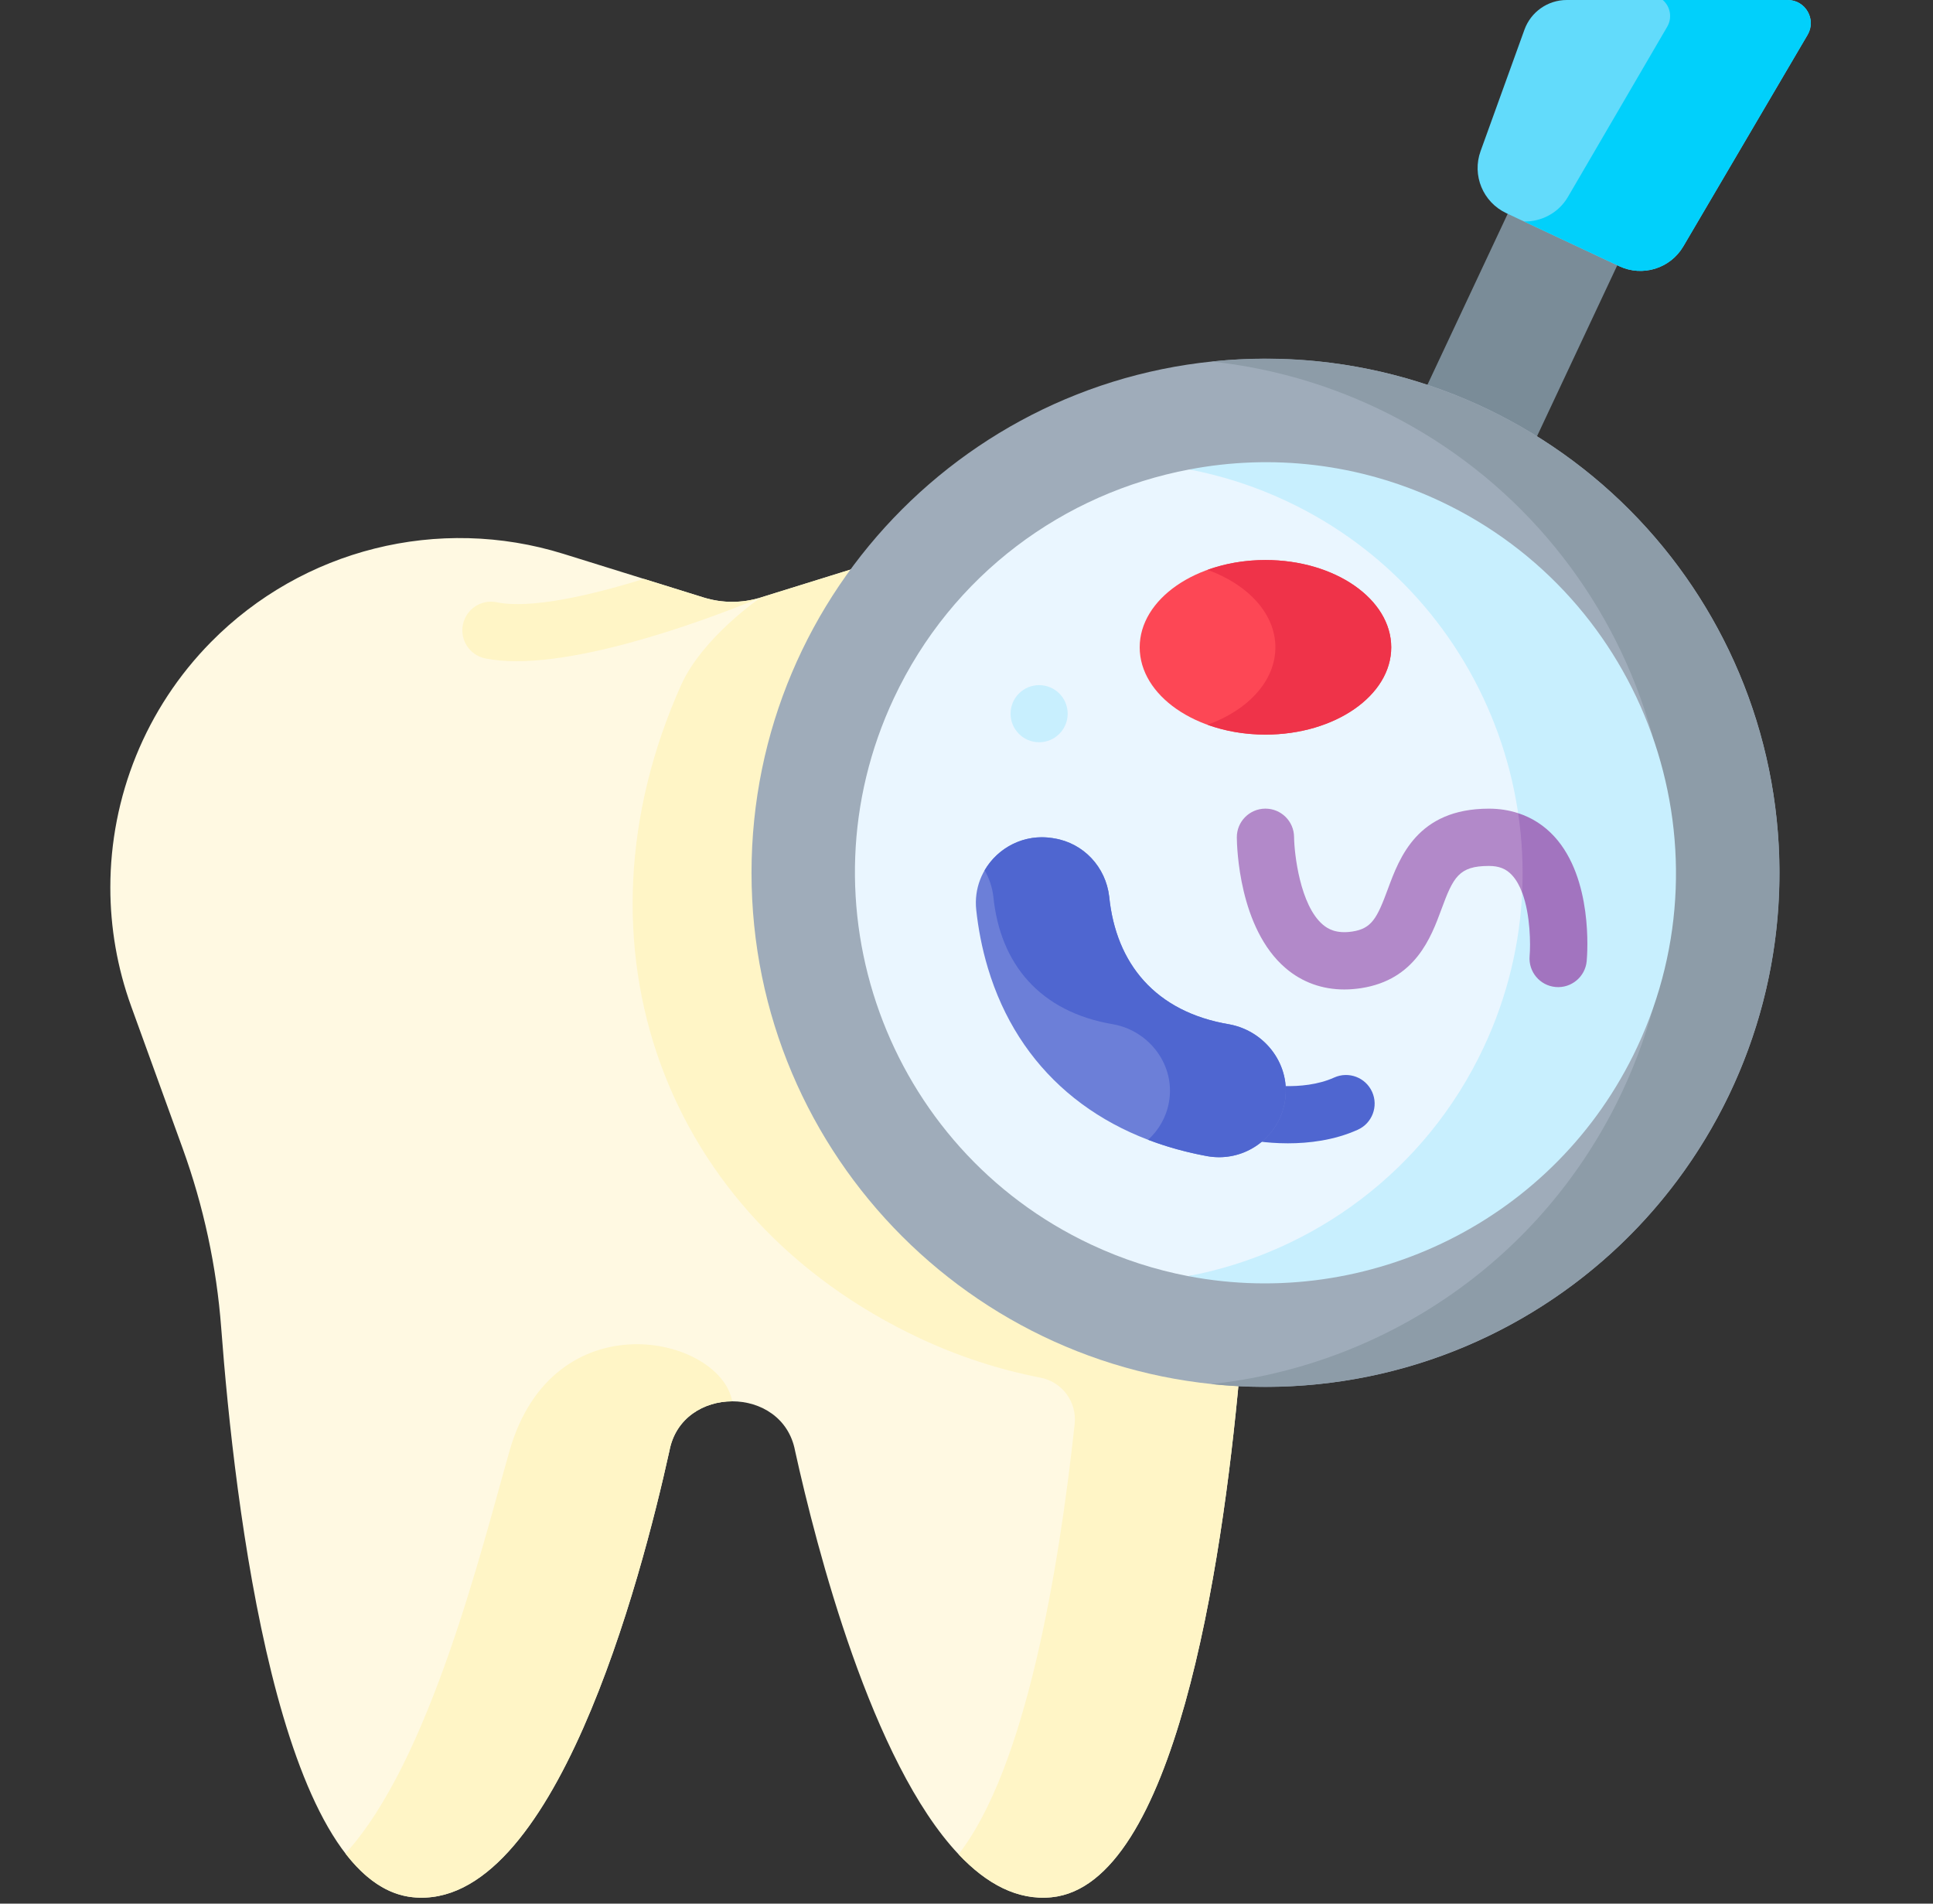 <svg width="65" height="64" viewBox="0 0 65 64" fill="none" xmlns="http://www.w3.org/2000/svg">
<rect x="0" y="0" width="65" height="64" fill="#333333" stroke="none"/>
<g id="003-bacteria" clip-path="url(#clip0_96_2318)">
<g id="Group">
<path id="Vector" d="M51.048 6.443L54.733 8.174L51.026 16.069L47.341 14.338L51.048 6.443Z" fill="#7A8C98"/>
<g id="Group_2">
<g id="Group_3">
<path id="Vector_2" d="M44.834 33.837L43.106 38.602C42.401 40.547 41.964 42.578 41.81 44.639C41.772 45.142 41.726 45.696 41.672 46.286C41.091 52.634 39.498 63.371 35.363 63.785C34.212 63.901 33.168 63.331 32.233 62.34C29.316 59.251 27.461 52.063 26.735 48.774C26.318 46.558 22.929 46.558 22.511 48.774C21.553 53.117 18.626 64.259 13.884 63.785C9.363 63.332 7.882 50.544 7.438 44.639C7.282 42.578 6.845 40.547 6.14 38.602L4.413 33.837C3.94 32.531 3.71 31.178 3.71 29.837C3.71 26.8 4.89 23.82 7.096 21.584C10.181 18.458 14.752 17.316 18.945 18.62L21.651 19.462L23.665 20.089C23.977 20.185 24.299 20.234 24.622 20.234C24.946 20.234 25.269 20.185 25.583 20.087L30.302 18.62C31.449 18.263 32.625 18.09 33.791 18.09C36.886 18.09 39.91 19.313 42.15 21.584C45.333 24.809 46.377 29.576 44.834 33.837Z" fill="#FFF9E2"/>
</g>
</g>
<path id="Vector_3" d="M17.135 48.774C16.21 52.006 14.463 59.199 11.617 62.314C12.272 63.163 13.023 63.698 13.884 63.785C18.627 64.259 21.554 53.116 22.511 48.774C22.72 47.666 23.672 47.112 24.623 47.112C24.205 44.896 18.599 43.661 17.135 48.774Z" fill="#FFF5C6"/>
<path id="Vector_4" d="M44.834 33.837L43.106 38.602C42.401 40.547 41.964 42.578 41.81 44.639C41.772 45.142 41.726 45.696 41.672 46.286C41.091 52.634 39.498 63.371 35.363 63.785C34.211 63.901 33.168 63.331 32.233 62.34C34.485 59.45 35.6 52.841 36.137 47.875C36.217 47.137 35.72 46.458 34.989 46.317C33.612 46.05 32.245 45.61 30.916 44.986C22.277 40.929 19.001 31.744 22.902 23.034C23.625 21.42 25.583 20.087 25.583 20.087L30.301 18.62C31.449 18.263 32.625 18.09 33.791 18.09C36.885 18.09 39.91 19.313 42.15 21.584C45.333 24.809 46.377 29.576 44.834 33.837Z" fill="#FFF5C6"/>
<path id="Vector_5" d="M42.553 46.625C52.098 46.625 59.835 38.888 59.835 29.343C59.835 19.799 52.098 12.061 42.553 12.061C33.009 12.061 25.271 19.799 25.271 29.343C25.271 38.888 33.009 46.625 42.553 46.625Z" fill="#9FACBA"/>
<path id="Vector_6" d="M49.899 13.7C46.934 12.308 43.775 11.831 40.739 12.155C42.603 12.353 44.466 12.859 46.258 13.7C54.897 17.758 58.612 28.05 54.555 36.689C51.89 42.363 46.536 45.913 40.727 46.532C47.848 47.289 54.98 43.536 58.196 36.689C62.253 28.05 58.539 17.758 49.899 13.7Z" fill="#8D9CA8"/>
<path id="Vector_7" d="M54.202 29.861C54.202 15.982 39.992 15.783 39.992 15.783C35.781 16.578 32.014 19.307 30.057 23.475C26.821 30.365 29.794 38.603 36.684 41.839C37.75 42.34 38.848 42.691 39.955 42.903C39.955 42.903 54.202 41.523 54.202 29.861Z" fill="#EAF6FF"/>
<path id="Vector_8" d="M48.422 16.847C45.692 15.565 42.751 15.258 39.993 15.783C41.099 15.995 42.197 16.346 43.263 16.847C50.153 20.083 53.127 28.321 49.891 35.212C47.937 39.372 44.159 42.104 39.955 42.903C46.004 44.061 52.314 41.036 55.049 35.212C58.285 28.321 55.312 20.083 48.422 16.847Z" fill="#C8EFFE"/>
<path id="Vector_9" d="M60.113 0C60.714 0 61.087 0.653 60.783 1.171L56.604 8.282C56.166 9.028 55.232 9.317 54.449 8.949L54.392 8.922L50.706 7.192L50.649 7.165C49.867 6.796 49.492 5.894 49.787 5.08L51.262 0.997C51.479 0.399 52.047 0 52.683 0L60.113 0Z" fill="#62DBFB"/>
<path id="Vector_10" d="M55.913 0C56.173 0.224 56.236 0.602 56.063 0.898L52.723 6.622C52.408 7.158 51.836 7.457 51.248 7.446L54.393 8.922L54.449 8.949C55.232 9.317 56.167 9.028 56.605 8.282L60.783 1.171C61.088 0.653 60.714 0 60.113 0L55.913 0Z" fill="#01D0FB"/>
<path id="Vector_11" d="M42.553 24.697C44.889 24.697 46.782 23.383 46.782 21.763C46.782 20.142 44.889 18.828 42.553 18.828C40.218 18.828 38.324 20.142 38.324 21.763C38.324 23.383 40.218 24.697 42.553 24.697Z" fill="#FD4755"/>
<path id="Vector_12" d="M42.553 18.828C41.851 18.828 41.188 18.947 40.605 19.158C41.961 19.647 42.887 20.629 42.887 21.763C42.887 22.896 41.961 23.878 40.605 24.367C41.188 24.578 41.85 24.697 42.553 24.697C44.889 24.697 46.782 23.384 46.782 21.763C46.782 20.142 44.889 18.828 42.553 18.828Z" fill="#EF3349"/>
<g id="Group_4">
<path id="Vector_13" d="M43.308 38.438C42.532 38.438 41.962 38.317 41.918 38.307C41.399 38.193 41.071 37.679 41.185 37.16C41.299 36.642 41.811 36.314 42.329 36.426C42.357 36.432 43.77 36.721 44.865 36.226C45.35 36.008 45.92 36.223 46.139 36.708C46.358 37.192 46.142 37.763 45.658 37.981C44.86 38.341 44.002 38.438 43.308 38.438Z" fill="#4F66D0"/>
</g>
<g id="Group_5">
<path id="Vector_14" d="M40.995 38.905C40.86 38.905 40.723 38.893 40.585 38.868C36.853 38.18 34.237 35.936 33.221 32.551C33.015 31.867 32.894 31.202 32.828 30.597C32.668 29.144 33.953 27.945 35.396 28.177L35.448 28.186C36.437 28.345 37.185 29.15 37.299 30.145C37.524 32.386 38.842 34.023 41.349 34.44C42.569 34.672 43.423 35.832 43.204 37.055C43.008 38.143 42.061 38.905 40.995 38.905Z" fill="#6C7FD8"/>
</g>
<path id="Vector_15" d="M41.348 34.44C38.842 34.024 37.524 32.386 37.298 30.145C37.184 29.15 36.436 28.345 35.447 28.186L35.396 28.177C34.439 28.023 33.552 28.499 33.109 29.261C33.264 29.526 33.366 29.826 33.403 30.145C33.629 32.386 34.946 34.024 37.453 34.44C38.674 34.672 39.528 35.833 39.308 37.055C39.217 37.563 38.961 37.998 38.607 38.319C39.225 38.555 39.885 38.739 40.585 38.868C40.723 38.893 40.86 38.905 40.995 38.905C42.061 38.905 43.008 38.143 43.203 37.055C43.423 35.833 42.569 34.672 41.348 34.44Z" fill="#4F66D0"/>
<g id="Group_6">
<path id="Vector_16" d="M25.582 20.087C25.01 20.33 20.412 22.23 17.369 22.23C16.989 22.23 16.635 22.2 16.314 22.135C15.794 22.027 15.459 21.517 15.567 20.996C15.674 20.477 16.183 20.141 16.704 20.248C17.835 20.482 19.847 20.022 21.65 19.462L23.664 20.089C23.976 20.185 24.299 20.234 24.622 20.234C24.945 20.234 25.269 20.185 25.582 20.087Z" fill="#FFF5C6"/>
</g>
<g id="Group_7">
<path id="Vector_17" d="M51.184 30.009C51.099 29.782 50.988 29.579 50.845 29.424C50.648 29.208 50.407 29.113 50.066 29.113H50.062C49.058 29.114 48.868 29.489 48.47 30.57C48.121 31.515 47.595 32.942 45.766 33.222C45.576 33.25 45.39 33.266 45.207 33.266C44.46 33.266 43.786 33.023 43.232 32.55C41.658 31.208 41.593 28.463 41.59 28.155C41.586 27.624 42.014 27.19 42.545 27.186H42.553C43.081 27.186 43.511 27.612 43.515 28.141C43.522 28.695 43.713 30.432 44.483 31.087C44.648 31.226 44.929 31.401 45.474 31.318C46.124 31.219 46.306 30.871 46.664 29.903C47.062 28.824 47.663 27.192 50.058 27.187H50.066C50.414 27.187 50.744 27.238 51.05 27.339L51.913 28.512L51.184 30.009Z" fill="#B289C9"/>
</g>
<path id="Vector_18" d="M53.355 32.31C53.308 32.839 52.838 33.23 52.31 33.183C51.78 33.136 51.39 32.669 51.436 32.14C51.468 31.761 51.466 30.757 51.185 30.009C51.227 29.112 51.181 28.217 51.05 27.339C51.516 27.489 51.928 27.755 52.267 28.124C53.562 29.539 53.38 32.031 53.355 32.31Z" fill="#A274BF"/>
<path id="Vector_19" d="M34.942 24.954C35.473 24.954 35.902 24.524 35.902 23.994C35.902 23.464 35.473 23.034 34.942 23.034C34.412 23.034 33.982 23.464 33.982 23.994C33.982 24.524 34.412 24.954 34.942 24.954Z" fill="#C8EFFE"/>
</g>
</g>
<defs>
<clipPath id="clip0_96_2318">
<rect width="63.8" height="63.8" fill="white" transform="translate(0.4)"/>
</clipPath>
</defs>
</svg>
